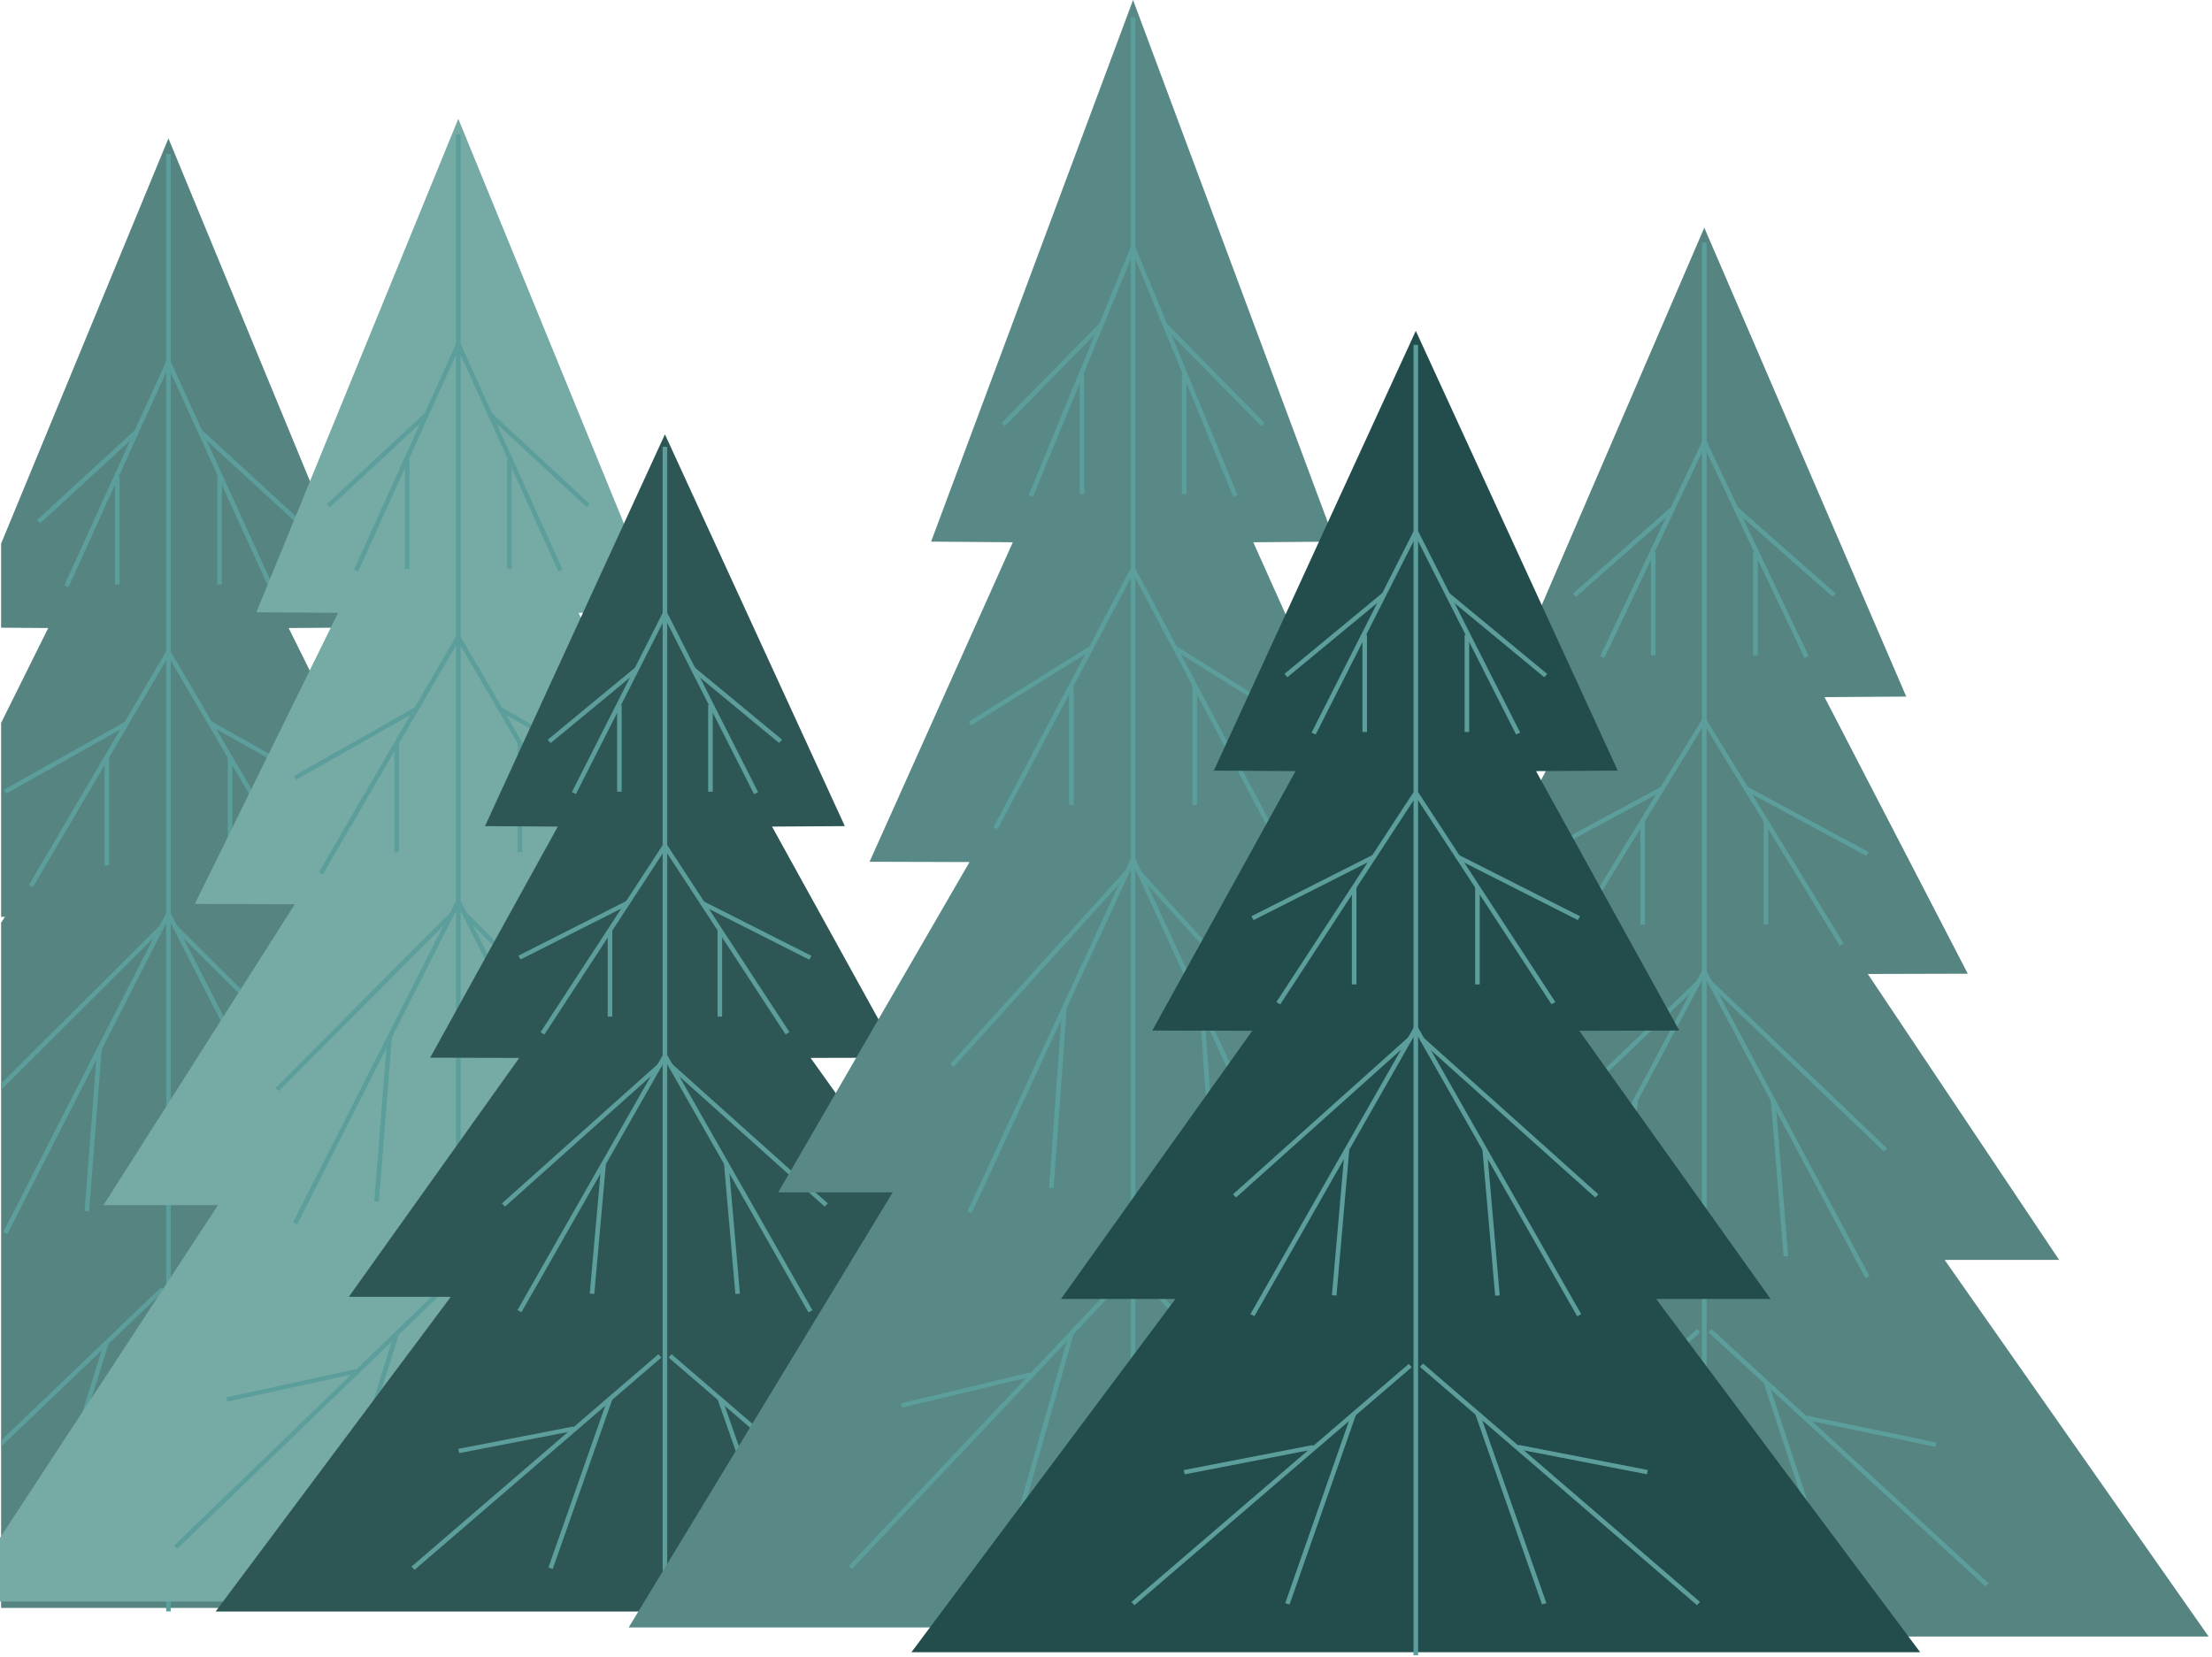 <svg width="630" height="472" viewBox="0 0 630 472" fill="none" xmlns="http://www.w3.org/2000/svg">
<path d="M116.43 346.119L149.027 346.11L94.546 261.155L123.016 261.077L82.215 178.895L105.491 178.733L47.974 39.416L0.313 154.854V178.8L13.733 178.894L0.313 205.922V261.152L1.4 261.155L0.313 262.85V458.026H191.622L116.43 346.119Z" fill="#568481"/>
<path d="M48.626 43.843H47.319V458.999H48.626V43.843Z" fill="#5C9E9B"/>
<path d="M48.516 186.044L47.375 185.438L8.219 252.109L9.36 252.716L48.516 186.044Z" fill="#5C9E9B"/>
<path d="M48.54 260.585L47.366 260.042L0.931 350.952L2.105 351.494L48.54 260.585Z" fill="#5C9E9B"/>
<path d="M48.562 103.328L47.362 102.835L18.313 166.756L19.512 167.249L48.562 103.328Z" fill="#5C9E9B"/>
<path d="M45.874 366.696L0.313 410.307V412.068L46.8 367.571L45.874 366.696Z" fill="#5C9E9B"/>
<path d="M45.865 263.257L0.313 308.649V310.45L46.809 264.115L45.865 263.257Z" fill="#5C9E9B"/>
<path d="M36.599 206.475L35.935 205.406L1.133 224.961L1.797 226.03L36.599 206.475Z" fill="#5C9E9B"/>
<path d="M39.413 123.339L38.505 122.445L10.549 148.157L11.457 149.051L39.413 123.339Z" fill="#5C9E9B"/>
<path d="M28.995 298.697L27.693 298.605L24.08 344.996L25.382 345.087L28.995 298.697Z" fill="#5C9E9B"/>
<path d="M31.071 215.716H29.766V246.47H31.071V215.716Z" fill="#5C9E9B"/>
<path d="M34.073 135.744H32.767V166.496H34.073V135.744Z" fill="#5C9E9B"/>
<path d="M30.996 382.557L29.745 382.202L10.811 442.502L12.062 442.858L30.996 382.557Z" fill="#5C9E9B"/>
<path d="M87.707 252.136L48.527 185.473L47.387 186.079L86.566 252.743L87.707 252.136Z" fill="#5C9E9B"/>
<path d="M95.086 350.934L48.587 260.055L47.413 260.598L93.913 351.478L95.086 350.934Z" fill="#5C9E9B"/>
<path d="M77.663 166.741L48.556 102.841L47.357 103.335L76.464 167.235L77.663 166.741Z" fill="#5C9E9B"/>
<path d="M128.981 442.219L50.086 366.703L49.16 367.578L128.055 443.094L128.981 442.219Z" fill="#5C9E9B"/>
<path d="M100.012 313.052L50.063 263.276L49.118 264.134L99.067 313.91L100.012 313.052Z" fill="#5C9E9B"/>
<path d="M94.82 224.944L60.029 205.373L59.365 206.442L94.155 226.012L94.82 224.944Z" fill="#5C9E9B"/>
<path d="M85.418 148.152L57.454 122.446L56.547 123.339L84.511 149.045L85.418 148.152Z" fill="#5C9E9B"/>
<path d="M114.056 400.403L77.215 392.425L76.925 393.635L113.767 401.613L114.056 400.403Z" fill="#5C9E9B"/>
<path d="M71.842 344.968L68.206 298.58L66.904 298.673L70.54 345.061L71.842 344.968Z" fill="#5C9E9B"/>
<path d="M66.181 215.716H64.876V246.47H66.181V215.716Z" fill="#5C9E9B"/>
<path d="M63.182 135.744H61.876V166.496H63.182V135.744Z" fill="#5C9E9B"/>
<path d="M85.186 442.502L66.173 382.227L64.922 382.584L83.936 442.859L85.186 442.502Z" fill="#5C9E9B"/>
<path d="M198.987 343.297L231.583 343.287L177.103 257.57L205.572 257.492L164.771 174.571L188.047 174.409L130.529 33.844L73.012 174.409L96.288 174.571L55.487 257.492L83.957 257.57L29.477 343.287L62.073 343.297L0 438.051V456.205H274.178L198.987 343.297Z" fill="#76AAA4"/>
<path d="M131.182 38.31H129.876V457.186H131.182V38.31Z" fill="#5C9E9B"/>
<path d="M131.075 181.774L129.932 181.173L90.816 248.462L91.959 249.063L131.075 181.774Z" fill="#5C9E9B"/>
<path d="M131.091 257.035L129.914 256.496L83.452 348.218L84.628 348.757L131.091 257.035Z" fill="#5C9E9B"/>
<path d="M131.129 98.316L129.928 97.825L100.822 162.292L102.023 162.782L131.129 98.316Z" fill="#5C9E9B"/>
<path d="M129.355 364.947L128.424 364.075L49.556 440.295L50.487 441.167L129.355 364.947Z" fill="#5C9E9B"/>
<path d="M129.392 260.575L128.444 259.72L78.472 309.917L79.42 310.772L129.392 260.575Z" fill="#5C9E9B"/>
<path d="M119.162 202.356L118.493 201.29L83.711 221.048L84.38 222.114L119.162 202.356Z" fill="#5C9E9B"/>
<path d="M121.965 118.506L121.053 117.617L93.1 143.564L94.012 144.453L121.965 118.506Z" fill="#5C9E9B"/>
<path d="M101.547 391.217L101.254 390.006L64.412 398.049L64.704 399.26L101.547 391.217Z" fill="#5C9E9B"/>
<path d="M111.626 295.461L110.324 295.368L106.604 342.166L107.906 342.26L111.626 295.461Z" fill="#5C9E9B"/>
<path d="M113.628 211.725H112.322V242.753H113.628V211.725Z" fill="#5C9E9B"/>
<path d="M116.627 131.035H115.322V162.063H116.627V131.035Z" fill="#5C9E9B"/>
<path d="M113.61 380.044L112.358 379.688L93.282 440.483L94.534 440.838L113.61 380.044Z" fill="#5C9E9B"/>
<path d="M170.288 248.474L131.108 181.218L129.966 181.82L169.146 249.077L170.288 248.474Z" fill="#5C9E9B"/>
<path d="M177.606 348.196L131.102 256.495L129.926 257.034L176.431 348.736L177.606 348.196Z" fill="#5C9E9B"/>
<path d="M160.247 162.295L131.141 97.828L129.941 98.319L159.047 162.785L160.247 162.295Z" fill="#5C9E9B"/>
<path d="M211.49 440.256L132.599 364.057L131.668 364.929L210.559 441.128L211.49 440.256Z" fill="#5C9E9B"/>
<path d="M182.597 309.892L132.653 259.674L131.705 260.527L181.649 310.745L182.597 309.892Z" fill="#5C9E9B"/>
<path d="M177.37 221.087L142.576 201.34L141.907 202.407L176.701 222.154L177.37 221.087Z" fill="#5C9E9B"/>
<path d="M167.976 143.56L140.012 117.625L139.1 118.514L167.064 144.449L167.976 143.56Z" fill="#5C9E9B"/>
<path d="M196.621 398.029L159.782 389.978L159.49 391.189L196.328 399.24L196.621 398.029Z" fill="#5C9E9B"/>
<path d="M154.435 342.16L150.796 295.357L149.494 295.45L153.133 342.253L154.435 342.16Z" fill="#5C9E9B"/>
<path d="M148.737 211.725H147.431V242.753H148.737V211.725Z" fill="#5C9E9B"/>
<path d="M145.737 131.035H144.431V162.063H145.737V131.035Z" fill="#5C9E9B"/>
<path d="M167.738 440.509L148.728 379.693L147.475 380.047L166.485 440.863L167.738 440.509Z" fill="#5C9E9B"/>
<path d="M250.366 369.407L279.406 369.4L230.869 301.346L256.232 301.283L219.882 235.452L240.62 235.322L189.377 123.722L138.133 235.322L158.871 235.452L122.521 301.283L147.885 301.346L99.347 369.4L128.388 369.407L61.399 459.049H317.354L250.366 369.407Z" fill="#2E5655"/>
<path d="M190.029 127.268H188.723V459.829H190.029V127.268Z" fill="#5C9E9B"/>
<path d="M189.927 241.276L188.817 240.621L153.942 294.036L155.051 294.692L189.927 241.276Z" fill="#5C9E9B"/>
<path d="M189.999 301.009L188.851 300.417L147.373 373.193L148.521 373.785L189.999 301.009Z" fill="#5C9E9B"/>
<path d="M189.981 174.993L188.806 174.454L162.87 225.637L164.045 226.175L189.981 174.993Z" fill="#5C9E9B"/>
<path d="M188.361 386.685L187.485 385.764L117.192 446.246L118.068 447.167L188.361 386.685Z" fill="#5C9E9B"/>
<path d="M188.382 303.876L187.486 302.97L142.94 342.796L143.836 343.703L188.382 303.876Z" fill="#5C9E9B"/>
<path d="M179.261 257.62L178.647 256.524L147.66 272.212L148.273 273.308L179.261 257.62Z" fill="#5C9E9B"/>
<path d="M181.752 191.079L180.896 190.14L155.979 210.728L156.835 211.666L181.752 191.079Z" fill="#5C9E9B"/>
<path d="M163.591 407.547L163.329 406.329L130.508 412.712L130.769 413.93L163.591 407.547Z" fill="#5C9E9B"/>
<path d="M172.584 331.425L171.284 331.319L167.963 368.472L169.264 368.577L172.584 331.425Z" fill="#5C9E9B"/>
<path d="M174.388 264.95H173.083V289.585H174.388V264.95Z" fill="#5C9E9B"/>
<path d="M177.063 200.886H175.757V225.52H177.063V200.886Z" fill="#5C9E9B"/>
<path d="M174.392 398.635L173.154 398.242L156.191 446.518L157.429 446.912L174.392 398.635Z" fill="#5C9E9B"/>
<path d="M224.851 294.006L189.949 240.61L188.84 241.267L223.741 294.663L224.851 294.006Z" fill="#5C9E9B"/>
<path d="M231.403 373.233L189.968 300.431L188.819 301.023L230.254 373.825L231.403 373.233Z" fill="#5C9E9B"/>
<path d="M215.923 225.651L189.988 174.47L188.812 175.009L214.747 226.19L215.923 225.651Z" fill="#5C9E9B"/>
<path d="M261.566 446.249L191.282 385.758L190.406 386.679L260.69 447.17L261.566 446.249Z" fill="#5C9E9B"/>
<path d="M235.762 342.794L191.265 302.92L190.368 303.826L234.865 343.699L235.762 342.794Z" fill="#5C9E9B"/>
<path d="M231.1 272.271L200.103 256.593L199.49 257.69L230.488 273.368L231.1 272.271Z" fill="#5C9E9B"/>
<path d="M222.744 210.692L197.833 190.1L196.976 191.038L221.887 211.63L222.744 210.692Z" fill="#5C9E9B"/>
<path d="M248.241 412.76L215.42 406.367L215.157 407.587L247.979 413.98L248.241 412.76Z" fill="#5C9E9B"/>
<path d="M210.742 368.489L207.501 331.331L206.2 331.435L209.442 368.594L210.742 368.489Z" fill="#5C9E9B"/>
<path d="M205.672 264.949H204.365V289.584H205.672V264.949Z" fill="#5C9E9B"/>
<path d="M202.996 200.886H201.689V225.52H202.996V200.886Z" fill="#5C9E9B"/>
<path d="M222.577 446.553L205.641 398.266L204.402 398.659L221.339 446.946L222.577 446.553Z" fill="#5C9E9B"/>
<path d="M391.162 339.651L423.758 339.638L369.279 245.558L397.747 245.472L356.946 154.462L380.222 154.282L322.705 0L265.187 154.281L288.464 154.461L247.662 245.472L276.132 245.558L221.652 339.638L254.248 339.651L179.058 463.578H466.353L391.162 339.651Z" fill="#588986"/>
<path d="M323.358 4.902H322.052V464.654H323.358V4.902Z" fill="#5C9E9B"/>
<path d="M323.274 162.346L322.108 161.786L282.962 235.625L284.127 236.184L323.274 162.346Z" fill="#5C9E9B"/>
<path d="M323.354 244.909L322.159 244.408L275.571 345.014L276.765 345.514L323.354 244.909Z" fill="#5C9E9B"/>
<path d="M323.309 70.743L322.093 70.29L292.976 141.048L294.193 141.501L323.309 70.743Z" fill="#5C9E9B"/>
<path d="M321.534 363.305L320.562 362.476L241.679 446.109L242.65 446.938L321.534 363.305Z" fill="#5C9E9B"/>
<path d="M321.553 248.72L320.563 247.91L270.653 303.056L271.643 303.866L321.553 248.72Z" fill="#5C9E9B"/>
<path d="M311.355 184.95L310.64 183.911L275.847 205.586L276.563 206.625L311.355 184.95Z" fill="#5C9E9B"/>
<path d="M314.16 92.896L313.206 92.048L285.236 120.513L286.19 121.361L314.16 92.896Z" fill="#5C9E9B"/>
<path d="M293.737 392.14L293.418 390.935L256.577 399.764L256.896 400.968L293.737 392.14Z" fill="#5C9E9B"/>
<path d="M303.824 287.103L302.521 287.017L298.775 338.379L300.078 338.465L303.824 287.103Z" fill="#5C9E9B"/>
<path d="M305.804 195.24H304.497V229.297H305.804V195.24Z" fill="#5C9E9B"/>
<path d="M308.804 106.675H307.498V140.73H308.804V106.675Z" fill="#5C9E9B"/>
<path d="M305.783 379.978L304.522 379.653L285.503 446.405L286.763 446.73L305.783 379.978Z" fill="#5C9E9B"/>
<path d="M362.447 235.582L323.274 161.761L322.108 162.321L361.28 236.142L362.447 235.582Z" fill="#5C9E9B"/>
<path d="M369.81 345.096L323.302 244.445L322.107 244.945L368.615 345.596L369.81 345.096Z" fill="#5C9E9B"/>
<path d="M352.439 141.033L323.33 70.276L322.113 70.728L351.222 141.486L352.439 141.033Z" fill="#5C9E9B"/>
<path d="M403.697 446.156L324.803 362.524L323.829 363.355L402.724 446.987L403.697 446.156Z" fill="#5C9E9B"/>
<path d="M374.761 303.098L324.814 247.975L323.824 248.787L373.771 303.91L374.761 303.098Z" fill="#5C9E9B"/>
<path d="M369.569 205.584L334.776 183.909L334.061 184.948L368.854 206.623L369.569 205.584Z" fill="#5C9E9B"/>
<path d="M360.133 120.484L332.171 92.016L331.217 92.863L359.179 121.332L360.133 120.484Z" fill="#5C9E9B"/>
<path d="M388.793 399.763L351.956 390.927L351.637 392.131L388.474 400.967L388.793 399.763Z" fill="#5C9E9B"/>
<path d="M346.594 338.402L342.956 287.03L341.652 287.115L345.29 338.486L346.594 338.402Z" fill="#5C9E9B"/>
<path d="M340.915 195.24H339.608V229.297H340.915V195.24Z" fill="#5C9E9B"/>
<path d="M337.914 106.675H336.607V140.73H337.914V106.675Z" fill="#5C9E9B"/>
<path d="M359.92 446.403L340.908 379.652L339.648 379.976L358.66 446.727L359.92 446.403Z" fill="#5C9E9B"/>
<path d="M553.857 358.89L586.454 358.878L531.973 277.437L560.443 277.36L519.641 198.574L542.918 198.42L485.4 64.859L427.882 198.42L451.159 198.574L410.358 277.36L438.827 277.437L384.348 358.878L416.944 358.89L341.753 466.172H629.047L553.857 358.89Z" fill="#568481"/>
<path d="M486.053 69.103H484.746V467.104H486.053V69.103Z" fill="#5C9E9B"/>
<path d="M485.949 205.417L484.821 204.792L445.687 268.716L446.815 269.341L485.949 205.417Z" fill="#5C9E9B"/>
<path d="M485.991 276.927L484.827 276.365L438.355 363.507L439.519 364.069L485.991 276.927Z" fill="#5C9E9B"/>
<path d="M486.019 126.159L484.829 125.647L455.741 186.915L456.931 187.426L486.019 126.159Z" fill="#5C9E9B"/>
<path d="M484.215 379.454L483.309 378.561L404.481 451.021L405.387 451.914L484.215 379.454Z" fill="#5C9E9B"/>
<path d="M484.19 280.276L483.264 279.4L433.358 327.155L434.284 328.031L484.19 280.276Z" fill="#5C9E9B"/>
<path d="M474.019 225.056L473.375 223.975L438.58 242.734L439.225 243.815L474.019 225.056Z" fill="#5C9E9B"/>
<path d="M476.854 145.332L475.967 144.421L448.014 169.075L448.901 169.986L476.854 145.332Z" fill="#5C9E9B"/>
<path d="M456.451 404.425L456.173 403.212L419.334 410.855L419.612 412.068L456.451 404.425Z" fill="#5C9E9B"/>
<path d="M466.441 313.423L465.138 313.326L461.457 357.794L462.759 357.892L466.441 313.423Z" fill="#5C9E9B"/>
<path d="M468.498 233.876H467.191V263.358H468.498V233.876Z" fill="#5C9E9B"/>
<path d="M471.498 157.206H470.192V186.687H471.498V157.206Z" fill="#5C9E9B"/>
<path d="M468.474 393.82L467.228 393.449L448.227 451.238L449.473 451.609L468.474 393.82Z" fill="#5C9E9B"/>
<path d="M525.093 268.753L485.92 204.843L484.791 205.469L523.964 269.379L525.093 268.753Z" fill="#5C9E9B"/>
<path d="M532.458 363.533L485.955 276.401L484.791 276.963L531.294 364.095L532.458 363.533Z" fill="#5C9E9B"/>
<path d="M515.122 186.889L486.014 125.636L484.824 126.147L513.933 187.401L515.122 186.889Z" fill="#5C9E9B"/>
<path d="M566.373 450.994L487.479 378.596L486.574 379.489L565.467 451.887L566.373 450.994Z" fill="#5C9E9B"/>
<path d="M537.486 327.137L487.537 279.423L486.612 280.299L536.56 328.014L537.486 327.137Z" fill="#5C9E9B"/>
<path d="M532.201 242.714L497.41 223.951L496.766 225.032L531.556 243.795L532.201 242.714Z" fill="#5C9E9B"/>
<path d="M522.835 169.08L494.87 144.437L493.982 145.349L521.947 169.991L522.835 169.08Z" fill="#5C9E9B"/>
<path d="M551.458 410.897L514.618 403.247L514.34 404.458L551.18 412.109L551.458 410.897Z" fill="#5C9E9B"/>
<path d="M509.285 357.749L505.649 313.278L504.347 313.376L507.982 357.846L509.285 357.749Z" fill="#5C9E9B"/>
<path d="M503.607 233.876H502.302V263.358H503.607V233.876Z" fill="#5C9E9B"/>
<path d="M500.607 157.206H499.301V186.688H500.607V157.206Z" fill="#5C9E9B"/>
<path d="M522.581 451.292L503.568 393.505L502.321 393.877L521.334 451.664L522.581 451.292Z" fill="#5C9E9B"/>
<path d="M471.691 370.012L504.288 370.003L449.807 293.618L478.277 293.547L437.475 219.654L460.752 219.508L403.234 94.244L345.716 219.507L368.993 219.654L328.192 293.547L356.66 293.618L302.18 370.003L334.777 370.012L259.587 470.631H546.881L471.691 370.012Z" fill="#234C4C"/>
<path d="M403.888 98.224H402.581V471.506H403.888V98.224Z" fill="#5C9E9B"/>
<path d="M403.779 226.165L402.67 225.51L363.509 285.458L364.618 286.114L403.779 226.165Z" fill="#5C9E9B"/>
<path d="M403.824 293.219L402.675 292.626L356.127 374.323L357.277 374.916L403.824 293.219Z" fill="#5C9E9B"/>
<path d="M403.822 151.781L402.646 151.242L373.541 208.698L374.717 209.237L403.822 151.781Z" fill="#5C9E9B"/>
<path d="M402.089 389.433L401.213 388.51L322.238 456.326L323.114 457.249L402.089 389.433Z" fill="#5C9E9B"/>
<path d="M402.008 296.348L401.113 295.444L351.161 340.193L352.056 341.097L402.008 296.348Z" fill="#5C9E9B"/>
<path d="M391.823 244.492L391.21 243.395L356.42 260.993L357.033 262.09L391.823 244.492Z" fill="#5C9E9B"/>
<path d="M394.63 169.796L393.773 168.858L365.805 191.967L366.662 192.905L394.63 169.796Z" fill="#5C9E9B"/>
<path d="M374.251 412.825L373.989 411.605L337.142 418.748L337.403 419.968L374.251 412.825Z" fill="#5C9E9B"/>
<path d="M384.303 327.33L383.002 327.227L379.346 368.935L380.647 369.038L384.303 327.33Z" fill="#5C9E9B"/>
<path d="M386.333 252.764H385.026V280.415H386.333V252.764Z" fill="#5C9E9B"/>
<path d="M389.333 180.854H388.027V208.505H389.333V180.854Z" fill="#5C9E9B"/>
<path d="M386.249 402.83L385.011 402.438L366.048 456.654L367.286 457.046L386.249 402.83Z" fill="#5C9E9B"/>
<path d="M442.974 285.412L403.799 225.478L402.689 226.134L441.865 286.068L442.974 285.412Z" fill="#5C9E9B"/>
<path d="M450.346 374.338L403.838 292.622L402.689 293.214L449.197 374.93L450.346 374.338Z" fill="#5C9E9B"/>
<path d="M432.968 208.681L403.857 151.232L402.681 151.771L431.792 209.22L432.968 208.681Z" fill="#5C9E9B"/>
<path d="M484.192 456.316L405.303 388.418L404.425 389.34L483.315 457.238L484.192 456.316Z" fill="#5C9E9B"/>
<path d="M455.237 340.201L405.292 295.445L404.397 296.349L454.342 341.105L455.237 340.201Z" fill="#5C9E9B"/>
<path d="M450.016 261L415.226 243.402L414.612 244.499L449.402 262.097L450.016 261Z" fill="#5C9E9B"/>
<path d="M440.659 191.967L412.693 168.854L411.836 169.792L439.802 192.905L440.659 191.967Z" fill="#5C9E9B"/>
<path d="M469.32 418.728L432.477 411.572L432.214 412.789L469.057 419.946L469.32 418.728Z" fill="#5C9E9B"/>
<path d="M427.139 368.978L423.501 327.27L422.2 327.374L425.838 369.082L427.139 368.978Z" fill="#5C9E9B"/>
<path d="M421.442 252.764H420.137V280.415H421.442V252.764Z" fill="#5C9E9B"/>
<path d="M418.442 180.854H417.136V208.505H418.442V180.854Z" fill="#5C9E9B"/>
<path d="M440.421 456.62L421.41 402.421L420.173 402.814L439.183 457.013L440.421 456.62Z" fill="#5C9E9B"/>
</svg>
